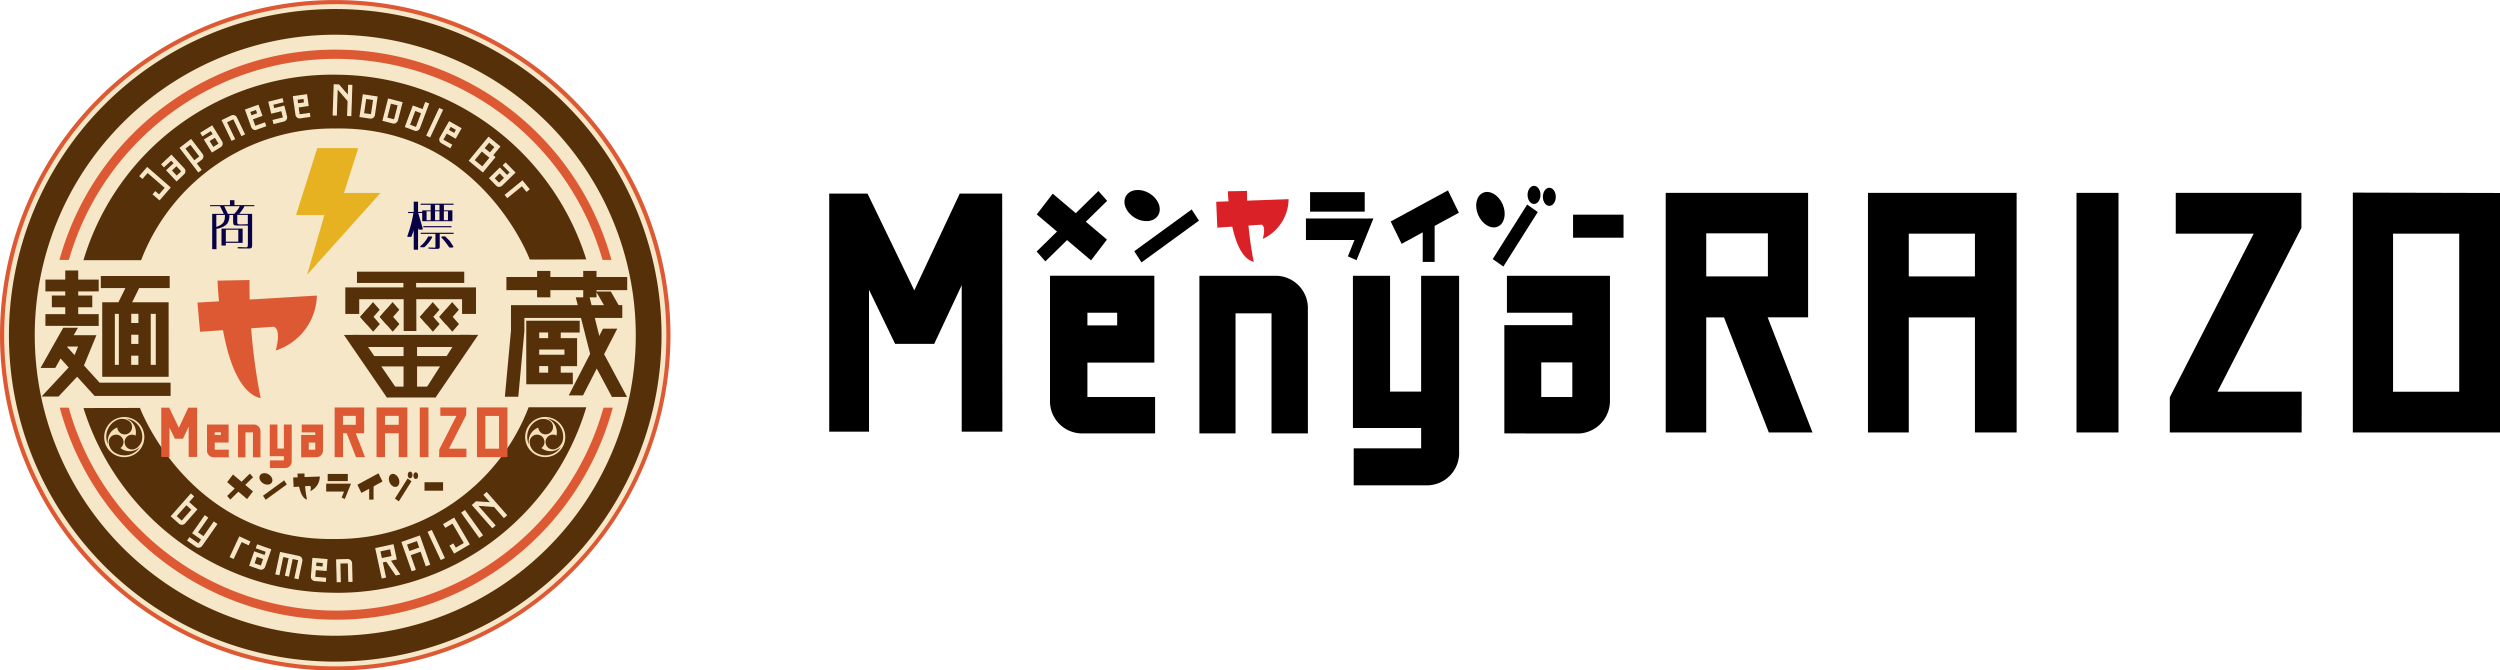 <svg xmlns="http://www.w3.org/2000/svg" width="111.86" height="30" viewBox="0 0 111.86 30"><g data-name="Group 570"><g data-name="Group 548"><g data-name="Group 543"><path data-name="Path 7606" d="M80.477 13.778h-2.005l2.005 5.146h-1.043l-2.005-5.146h-1.51v5.146h-.965V9.059h5.521zm-4.558-3.764v2.778h3.609v-2.779z"/><path data-name="Path 7607" d="M81.098 19.35h-1.954l-2.005-5.147h-.795v5.147h-1.813V8.63h6.371v5.569h-1.81zm-1.373-.851h.13l-2.005-5.146h2.2V9.484h-4.67v9.015h.112v-5.146h2.226zm.228-5.281h-4.461V9.589h4.459zm-3.609-.85h2.759v-1.929h-2.759z"/></g><g data-name="Group 544"><path data-name="Path 7608" d="M84.006 9.059h5.8v9.865h-1.015v-5.146h-3.805v5.146h-.976zm.976 3.734h3.81v-2.764h-3.806z"/><path data-name="Path 7609" d="M90.232 19.35h-1.866v-5.147h-2.96v5.147H83.58V8.63h6.652zm-1.016-.851h.166V9.484H84.43v9.015h.126v-5.146h4.66zm0-5.281h-4.66V9.604h4.66zm-3.81-.85h2.96v-1.913h-2.96z"/></g><g data-name="Group 545"><path data-name="Path 7610" d="M94.361 18.924h-1.029V9.059h1.029z"/><path data-name="Path 7611" d="M94.79 19.35h-1.879V8.63h1.879zm-1.029-.851h.179V9.484h-.179z"/></g><g data-name="Group 546"><path data-name="Path 7612" d="M97.774 9.059h4.772v1.044l-4.024 7.851h4.037v.971h-5.053v-1.044l4.024-7.852h-3.756z"/><path data-name="Path 7613" d="M102.985 19.35h-5.9v-1.573l3.754-7.323h-3.487V8.63h5.622v1.571l-3.754 7.324h3.767zm-5.053-.851h4.2v-.12h-4.2zm0-.516v.193l4.19-8.176v-.193zm.267-8.379h3.922v-.12h-3.922z"/></g><g data-name="Group 547"><path data-name="Path 7614" d="M111.437 18.924h-5.735v-9.88l5.735.015zm-4.785-.971h3.81v-7.925h-3.81z"/><path data-name="Path 7615" d="M111.861 19.35h-6.586V8.618l6.585.017zm-5.735-.851h4.885V9.482l-4.885-.013zm4.759-.12h-4.66V9.603h4.66zm-3.81-.85h2.96v-7.075h-2.96z"/></g></g><g data-name="Group 550"><g data-name="Group 549"><path data-name="Path 7616" d="M41.527 14.96h-1.208l-1.858-3.856v7.785h-.929v-9.8h1.022l2.358 4.887 2.3-4.893h1.208v9.8h-.969V10.85z"/><path data-name="Path 7617" d="M44.85 19.314h-1.819v-6.553L41.8 15.385h-1.75l-1.167-2.421v6.35h-1.78V8.663h1.714l2.092 4.33 2.033-4.33h1.9zm-.969-.85H44v-8.95h-.119zm-5.922 0h.079v-8.95h-.088zm3.171-3.929h.131l2.356-5.022h-.131zm-.54 0h.127l-2.426-5.022h-.121z"/></g></g><g data-name="Group 551" fill="#da2128"><path data-name="Path 7618" d="M54.418 9.028l3.24-.117A1.99 1.99 0 0156.5 10.69s.167-.554-.051-.638l-1.981.134z"/><path data-name="Path 7619" d="M54.939 8.559s.084 2.9 1.158 3.156a15.714 15.714 0 01-.3-3.172z"/></g><g data-name="Group 553"><g data-name="Group 552" transform="translate(50.054 8.218)"><ellipse data-name="Ellipse 48" cx=".638" cy=".839" rx=".638" ry=".839" transform="rotate(-58.794 .968 .545)"/><path data-name="Path 7620" d="M3.591 1.654l-2.57 1.869-.325-.5 2.57-1.869z"/></g></g><g data-name="Group 555"><g data-name="Group 554" transform="translate(65.813 8.315)"><ellipse data-name="Ellipse 49" cx=".597" cy=".825" rx=".597" ry=".825" transform="rotate(-23.36 1.321 .273)"/><ellipse data-name="Ellipse 50" cx=".289" cy=".406" rx=".289" ry=".406" transform="translate(2.536)"/><ellipse data-name="Ellipse 51" cx=".289" cy=".406" rx=".289" ry=".406" transform="translate(3.221 .085)"/><path data-name="Path 7621" d="M2.993 1.172l-1.54 2.439-.476-.333L2.517.839z"/></g></g><g data-name="Group 557"><g data-name="Group 556"><path data-name="Path 7622" d="M49.537 8.987l-2.764 2.708-.39-.441 2.764-2.708z"/><path data-name="Path 7623" d="M47.102 8.665l2.427 2.056-.712.93-2.427-2.056z"/></g></g><g data-name="Group 559"><g data-name="Group 558"><path data-name="Rectangle 40" d="M58.618 8.597h2.445v.873h-2.445z"/><path data-name="Rectangle 41" d="M58.433 9.776h2.558v.963h-2.558z"/><path data-name="Path 7624" d="M61.451 9.776l-.754 1.868-.387-.173.68-1.694z"/></g></g><g data-name="Group 561"><g data-name="Group 560"><path data-name="Path 7625" d="M65.276 9.518l-2.562 1.392-.489-1 2.562-1.392z"/><path data-name="Rectangle 42" d="M63.658 9.744h.533v1.975h-.533z"/></g></g><path data-name="Rectangle 43" d="M70.385 9.605h2.258v1.031h-2.258z"/><g data-name="Group 563"><g data-name="Group 562"><path data-name="Path 7626" d="M58.096 18.968h-.778v-5.374h-2.46v5.374h-.766v-6.2h3.006a1.029 1.029 0 011 1.072z"/><path data-name="Path 7627" d="M58.521 19.393h-1.628v-5.374h-1.61v5.374h-1.617v-7.054h3.431a1.446 1.446 0 011.422 1.5z"/></g></g><g data-name="Group 565"><g data-name="Group 564"><path data-name="Path 7628" d="M60.996 20.487h3.017v-1.762h-3.052v-5.961h.812v5.183h2.24v-5.183h.847v7.454a1.029 1.029 0 01-1 1.072h-2.867z"/><path data-name="Path 7629" d="M63.862 21.716H60.57v-1.655h3.018v-.911h-3.053v-6.811h1.662v5.182h1.39v-5.182h1.7v7.879a1.446 1.446 0 01-1.425 1.498z"/></g></g><g data-name="Group 567"><g data-name="Group 566"><path data-name="Path 7630" d="M48.393 18.968a1.02 1.02 0 01-.987-1.072v-5.131h3.818v3.038H48.23v2.387h3.029v.779zm-.163-5.4v1.417h2.182v-1.417z"/><path data-name="Path 7631" d="M51.684 19.393h-3.291a1.441 1.441 0 01-1.412-1.5v-5.556h4.669v3.888h-2.995v1.537h3.029zm-3.029-4.833h1.332v-.567h-1.332z"/></g></g><g data-name="Group 569"><g data-name="Group 568"><path data-name="Path 7632" d="M71.611 17.895a1.032 1.032 0 01-.952 1.072h-2.924v-4h3.04v-1.4H67.85v-.8h3.761zm-3.076-2.107v2.4h2.24v-2.4z"/><path data-name="Path 7633" d="M67.736 19.393h-.426v-4.845h3.042v-.554h-2.926V12.34h4.61v5.556a1.464 1.464 0 01-1.356 1.5zm1.226-1.629h1.39v-1.549h-1.39z"/></g></g></g><g data-name="Group 210"><circle data-name="Ellipse 1" cx="14.907" cy="14.907" r="14.907" transform="translate(.093 .093)" fill="#f5e7c8"/><path data-name="Path 7167" d="M15 30.002a15 15 0 1115-15 15.017 15.017 0 01-15 15zM15 .188a14.814 14.814 0 1014.815 14.814A14.831 14.831 0 0015 .186z" fill="#dd5934"/></g><path data-name="Path 7168" d="M15 29.604a14.6 14.6 0 1114.6-14.6 14.621 14.621 0 01-14.6 14.6zm0-28.05A13.446 13.446 0 1028.447 15 13.461 13.461 0 0015 1.554z" fill="#563008"/><g data-name="Group 244"><path data-name="Path 7172" d="M14.991 3.342a11.626 11.626 0 00-11.256 8.3h2.579a9.182 9.182 0 018.675-5.892c6.491-.111 8.716 5.863 8.716 5.863l2.527-.006a11.792 11.792 0 00-11.241-8.265z" fill="#563008"/><path data-name="Path 7173" d="M14.976 26.521a11.792 11.792 0 01-11.241-8.263l2.527-.005s2.225 5.974 8.716 5.863a9.183 9.183 0 008.675-5.892h2.579a11.626 11.626 0 01-11.256 8.3" fill="#563008"/><g data-name="Group 228" fill="#f5e7c8"><g data-name="Group 211"><path data-name="Path 7174" d="M7.598 8.389l-.463.535-.266-.231.083-.1.168.146.294-.34-.811-.7-.231.266-.1-.086.316-.365z"/><path data-name="Path 7175" d="M7.138 8.967l-.314-.272.124-.144.168.146.253-.292-.763-.663-.231.266-.147-.127.357-.413.024.021 1.032.9zm-.224-.279l.218.189.421-.486-.96-.833-.275.317.051.045.231-.266.024.021.835.724-.336.388-.168-.146z"/></g><g data-name="Group 212"><path data-name="Path 7176" d="M8.216 7.55a.159.159 0 01.009.221l-.324.3-.426-.454.337-.316-.15-.159-.324.3-.086-.091.416-.391zm-.565.08l.256.273.248-.233-.256-.273z"/><path data-name="Path 7177" d="M7.9 8.119l-.47-.5.337-.316-.107-.113-.324.3-.129-.138.463-.434.569.606a.189.189 0 01.008.264zm-.38-.5l.383.408.3-.282a.128.128 0 00-.01-.176l-.526-.56-.37.348.042.045.324-.3.193.206zm.385.326l-.3-.319.294-.276.3.319zm-.21-.316l.212.227.2-.19-.212-.226z"/></g><g data-name="Group 213"><path data-name="Path 7178" d="M9.009 7.12l-.249.191.219.286-.1.077-.806-1.052.47-.36.486.634a.157.157 0 01-.02.224zm-.76-.475l.437.57.272-.208-.437-.57z"/><path data-name="Path 7179" d="M8.875 7.718l-.019-.025-.825-1.077.52-.4.506.66a.189.189 0 01-.026.268l-.224.172.219.286zm-.755-1.09l.767 1 .051-.039-.219-.286.274-.211a.125.125 0 00.014-.179l-.467-.61zm.564.631l-.475-.62.322-.247.475.62zm-.387-.609l.4.52.221-.17-.4-.52z"/></g><g data-name="Group 214"><path data-name="Path 7180" d="M9.907 6.331a.159.159 0 01-.035.218l-.378.233-.327-.53.393-.242-.115-.186-.378.233-.066-.107.486-.3zm-.57-.034l.2.318.29-.179-.2-.318z"/><path data-name="Path 7181" d="M9.482 6.825l-.36-.584.394-.242-.082-.132-.378.233-.1-.16.54-.333.436.708a.19.19 0 01-.044.261zm-.273-.563l.293.476.352-.217a.128.128 0 00.025-.174l-.4-.653-.432.266.032.053.378-.233.148.24zm.312.4l-.229-.372.344-.212.229.372zm-.142-.352l.163.264.236-.145-.163-.264z"/></g><g data-name="Group 215"><path data-name="Path 7182" d="M10.925 5.997l-.106.052-.364-.754-.336.162.364.754-.1.051-.42-.871.411-.2a.158.158 0 01.209.084z"/><path data-name="Path 7183" d="M10.361 6.304l-.448-.928.44-.212a.19.19 0 01.252.1l.361.748-.163.079-.364-.754-.28.135.364.754zm-.364-.9l.393.814.048-.023-.364-.754.394-.19.364.754.049-.024-.334-.692a.127.127 0 00-.167-.07z"/></g><g data-name="Group 216"><path data-name="Path 7184" d="M11.468 5.779a.158.158 0 01-.2-.106l-.272-.752.545-.2.161.445-.428.155.127.35.433-.157.041.114zm-.31-.783l.075.208.312-.113-.075-.207z"/><path data-name="Path 7185" d="M11.42 5.819a.173.173 0 01-.075-.017.207.207 0 01-.105-.118l-.283-.782.606-.219.183.5-.428.155.105.29.432-.156.062.173-.439.159a.171.171 0 01-.058.015zm-.381-.879l.262.722a.143.143 0 00.072.083.111.111 0 00.085 0l.38-.138-.02-.055-.433.157-.148-.409.428-.155-.139-.385zm.176.3l-.1-.267.371-.134.1.267zm-.015-.229l.053.148.252-.091-.053-.148z"/></g><g data-name="Group 217"><path data-name="Path 7186" d="M12.261 5.513l-.03-.121.463-.116-.085-.339-.452.113-.119-.477.578-.144.03.121-.457.114.053.212.453-.113.11.442a.159.159 0 01-.107.2z"/><path data-name="Path 7187" d="M12.239 5.552l-.046-.183.464-.116-.069-.278-.452.113-.134-.538.64-.16.046.183-.457.114.038.151.453-.113.118.473a.189.189 0 01-.13.237zm.031-.136l.015.06.409-.1a.113.113 0 00.072-.057.143.143 0 00.011-.1l-.1-.411-.453.113-.069-.274.457-.114-.015-.06-.516.129.1.415.452-.113.1.4z"/></g><g data-name="Group 218"><path data-name="Path 7188" d="M13.427 5.263a.158.158 0 01-.172-.144l-.113-.792.574-.082.067.469-.45.064.052.368.456-.065.017.12zm-.143-.83l.031.218.328-.047-.031-.218z"/><path data-name="Path 7189" d="M13.402 5.299a.192.192 0 01-.184-.173l-.117-.823.637-.091.076.531-.451.065.044.305.456-.065.026.183-.463.066zm-.23-.942l.109.76a.126.126 0 00.137.118l.4-.057-.008-.058-.456.065-.061-.431.45-.064-.058-.406zm.11.334l-.039-.281.391-.056.04.281zm.032-.227l.022.156.265-.038-.022-.156z"/></g><g data-name="Group 219"><path data-name="Path 7190" d="M14.961 3.805l.2.007.435.5.017-.489h.127l-.045 1.334h-.127l.022-.648-.5-.588-.041 1.218h-.123z"/><path data-name="Path 7191" d="M15.72 5.197l-.191-.007.023-.667-.443-.517-.039 1.169-.187-.006.047-1.4.241.008.009.011.382.443.015-.439.19.006zm-.125-.068h.064l.042-1.27h-.063l-.018.538-.478-.555h-.151l-.043 1.27h.06l.043-1.268.565.66z"/></g><g data-name="Group 220"><path data-name="Path 7192" d="M16.572 5.275l-.452-.067.141-.956.6.089-.117.791a.159.159 0 01-.172.143zm-.214-.878l-.1.7.37.055.1-.7z"/><path data-name="Path 7193" d="M16.593 5.308h-.026l-.484-.072.151-1.019.664.1-.121.822a.207.207 0 01-.072.131.174.174 0 01-.112.038zm-.437-.127l.421.062a.115.115 0 00.089-.025.143.143 0 00.049-.091l.112-.76-.539-.079zm.495 0l-.432-.064.112-.761.433.064zm-.36-.117l.307.045.094-.636-.307-.045z"/></g><g data-name="Group 221"><path data-name="Path 7194" d="M17.586 5.494l-.442-.114.241-.936.589.152-.2.774a.159.159 0 01-.188.124zm-.121-.9l-.176.684.362.093.176-.684z"/><path data-name="Path 7195" d="M17.626 5.533a.16.16 0 01-.044-.006l-.473-.122.257-1 .651.168-.208.8a.2.2 0 01-.093.127.178.178 0 01-.09.033zm-.028-.067a.113.113 0 00.086-.013.14.14 0 00.064-.088l.192-.744-.528-.136-.225.875zm.08-.049l-.423-.109.192-.745.423.109zm-.346-.155l.3.077.16-.623-.3-.077z"/></g><g data-name="Group 222"><path data-name="Path 7196" d="M18.567 5.82l-.413-.154.338-.906.436.163.119-.319.119.044-.4 1.068a.159.159 0 01-.199.104zm0-.9l-.252.675.321.12.252-.675z"/><path data-name="Path 7197" d="M18.616 5.86a.169.169 0 01-.061-.011l-.443-.165.011-.03.348-.935.436.162.119-.318.178.066-.011.029-.4 1.068a.2.2 0 01-.177.134zm-.039-.066a.127.127 0 00.16-.085l.387-1.038-.06-.022-.119.319-.436-.162-.316.846zm.073-.035l-.38-.142.273-.734.38.142zm-.3-.179l.261.1.229-.615-.261-.1z"/></g><g data-name="Group 223"><path data-name="Path 7198" d="M19.23 6.108l-.118-.055.554-1.183.118.055z"/><path data-name="Path 7199" d="M19.246 6.151l-.176-.082.013-.029.568-1.212.176.082-.013.029zm-.091-.113l.061.028.527-1.125-.061-.029z"/></g><g data-name="Group 224"><path data-name="Path 7200" d="M19.759 6.378a.157.157 0 01-.048-.219l.395-.7.5.286-.234.412-.4-.225-.183.324.4.227-.06.105zm.394-.744l-.109.192.288.164.109-.192z"/><path data-name="Path 7201" d="M20.15 6.637l-.406-.231a.189.189 0 01-.06-.263l.411-.723.56.318-.265.467-.4-.225-.152.269.4.227zm-.375-.286l.351.2.029-.051-.4-.227.215-.378.4.225.2-.357-.45-.255-.379.668a.127.127 0 00.036.176zm.57-.318l-.343-.195.14-.247.343.195zm-.257-.219l.233.132.078-.137-.233-.132z"/></g><g data-name="Group 225"><path data-name="Path 7202" d="M22.026 6.949l.1.085-.527.64-.59-.485.849-1.03.486.4zm-.83.221l.387.318.359-.436-.387-.318zm.966-.593l-.284-.234-.238.288.285.234z"/><path data-name="Path 7203" d="M21.607 7.719l-.638-.526.889-1.079.535.44-.321.39.1.085zm-.549-.535l.54.445.487-.591-.1-.085.321-.39-.437-.36zm.529.348l-.436-.359.4-.485.436.358zm-.346-.367l.338.279.319-.387-.338-.278zm.688-.256l-.333-.274.278-.337.333.274zm-.244-.283l.236.194.2-.24-.236-.194z"/></g><g data-name="Group 226"><path data-name="Path 7204" d="M22.451 8.278a.159.159 0 01-.221.013l-.311-.318.445-.435.323.331.156-.153-.311-.318.09-.088.4.409zm-.092-.564l-.267.262.238.243.267-.261z"/><path data-name="Path 7205" d="M22.33 8.36a.176.176 0 01-.121-.046l-.333-.341.49-.48.323.331.111-.108-.31-.318.135-.132.444.454-.594.581a.207.207 0 01-.145.059zm-.365-.387l.288.295a.126.126 0 00.176-.014l.55-.537-.355-.363-.045.043.311.318-.2.2-.323-.33zm.364.29l-.282-.288.312-.306.282.288zm-.193-.287l.193.2.222-.217-.193-.2z"/></g><g data-name="Group 227"><path data-name="Path 7206" d="M22.622 8.723l.748-.612.287.35-.1.08-.207-.253-.651.533z"/><path data-name="Path 7207" d="M22.698 8.867l-.121-.147.8-.652.328.4-.146.12-.207-.253zm-.031-.138l.04.049.651-.533.207.253.048-.039-.247-.3z"/></g></g><g data-name="Group 243"><g data-name="Group 242" fill="#f5e7c8"><g data-name="Group 229"><path data-name="Path 7208" d="M8.262 23.391a.162.162 0 01-.225.023l-.356-.315.863-.975.1.089-.225.255.37.328zm.074-.83l-.475.536.272.241.475-.536z"/><path data-name="Path 7209" d="M8.136 23.482a.191.191 0 01-.12-.043l-.382-.338.022-.024.884-1 .149.132-.225.255.37.328-.022.024-.527.6a.2.2 0 01-.149.066zm-.411-.387l.332.294a.131.131 0 00.18-.02l.505-.571-.37-.328.225-.255-.052-.047zm.41.289l-.321-.284.022-.024.5-.56.321.284zm-.229-.29l.224.2.432-.488-.224-.2z"/></g><g data-name="Group 230"><path data-name="Path 7210" d="M8.486 24.078l.4.28.156-.224-.4-.283.529-.757.108.075-.46.658.3.207.46-.658.112.078-.661.947a.162.162 0 01-.227.044l-.38-.265z"/><path data-name="Path 7211" d="M8.885 24.507a.191.191 0 01-.11-.035l-.407-.284.108-.155.4.279.119-.171-.4-.282.566-.81.16.112-.46.658.244.17.46-.658.165.115-.68.973a.2.2 0 01-.165.088zm-.426-.335l.353.247a.131.131 0 00.183-.036l.643-.92-.059-.041-.46.658-.35-.244.46-.658-.055-.038-.492.7.4.282-.193.277-.4-.279z"/></g><g data-name="Group 231"><path data-name="Path 7212" d="M10.316 24.912l.407-.871.437.2-.053.113-.314-.146-.354.758z"/><path data-name="Path 7213" d="M10.454 25.012l-.181-.084.434-.93.5.231-.08.171-.314-.146zm-.095-.115l.064.03.354-.758.314.146.025-.054-.378-.177z"/></g><g data-name="Group 232"><path data-name="Path 7214" d="M11.835 25.345a.163.163 0 01-.2.106l-.446-.156.2-.584.464.162.072-.206-.446-.156.041-.118.573.2zm-.361-.472l-.123.351.342.119.123-.351z"/><path data-name="Path 7215" d="M11.682 25.491a.2.2 0 01-.056-.008l-.478-.168.226-.645.464.162.051-.144-.446-.156.062-.178.634.222-.01.03-.263.75a.2.2 0 01-.184.135zm-.452-.215l.416.146a.131.131 0 00.159-.086l.252-.72-.512-.179-.02.056.446.156-.093.266-.464-.162zm.482.11l-.4-.141.144-.412.4.141zm-.32-.181l.28.1.1-.29-.281-.1z"/></g><g data-name="Group 233"><path data-name="Path 7216" d="M13.332 25.88l-.123-.026.171-.815-.31-.065-.166.788-.12-.025.166-.788-.3-.064-.172.815-.121-.025.2-.941.82.173a.162.162 0 01.122.2z"/><path data-name="Path 7217" d="M13.357 25.919l-.186-.039.006-.032.165-.783-.247-.052-.166.788-.181-.039.166-.787-.24-.051-.172.815-.184-.039.007-.032.205-.972.851.179a.2.2 0 01.147.233zm-.11-.089l.06.013.157-.747a.129.129 0 00-.1-.157l-.788-.166-.185.877.058.012.171-.815.366.077-.007.032-.159.756.056.011.166-.788.373.079-.007.032z"/></g><g data-name="Group 234"><path data-name="Path 7218" d="M14.088 25.966a.161.161 0 01-.145-.179l.065-.792.615.05-.038.469-.482-.04-.03.369.488.04-.01.12zm.042-.836l-.018.219.351.029.018-.219z"/><path data-name="Path 7219" d="M14.579 26.039l-.494-.04a.193.193 0 01-.174-.214l.067-.825.679.056-.044.533-.482-.039-.024.3.488.04zm-.488-.1l.429.035v-.056l-.488-.04.035-.433.483.039.033-.4-.55-.045-.062.761a.129.129 0 00.115.143zm.4-.522l-.416-.034.023-.283.416.034zm-.346-.093l.287.024.012-.155-.287-.023z"/></g><g data-name="Group 235"><path data-name="Path 7220" d="M15.739 26.002h-.125l-.021-.833-.4.01.021.833h-.124l-.024-.961.485-.012a.162.162 0 01.165.162z"/><path data-name="Path 7221" d="M15.064 26.052v-.032l-.025-.993.518-.013a.19.19 0 01.139.055.2.2 0 01.059.139l.02.827h-.19v-.027l-.02-.8-.333.008.02.833zm.04-.962l.023.9h.059l-.021-.832.462-.012v.032l.02.8h.061l-.019-.763a.134.134 0 00-.04-.094.127.127 0 00-.092-.036z"/></g><g data-name="Group 236"><path data-name="Path 7222" d="M17.716 25.007l-.275.059.421.617-.143.031-.421-.618-.207.045.146.677-.132.028-.28-1.3.757-.163zm-.732-.36l.079.365.5-.107-.079-.366z"/><path data-name="Path 7223" d="M17.081 25.885l-.294-1.36.032-.007.788-.17.148.684-.26.056.421.617-.211.045-.421-.617-.154.034.146.677zm-.217-1.311l.266 1.234.069-.015-.146-.677.26-.056.421.617.075-.016-.421-.617.29-.063-.121-.558zm.174.476l-.093-.429.558-.12.093.429zm-.016-.379l.065.3.431-.093-.065-.3z"/></g><g data-name="Group 237"><path data-name="Path 7224" d="M18 24.269l.767-.271.443 1.251-.135.048-.231-.653-.5.179.231.653-.129.045zm.3.428l.5-.179-.124-.35-.5.179z"/><path data-name="Path 7225" d="M18.422 25.562l-.464-1.312.829-.293.464 1.312-.2.069-.231-.653-.443.157.231.653zm-.381-1.273l.421 1.19.068-.024-.231-.653.565-.2.231.653.073-.026-.421-1.19zm.235.45l-.145-.411.565-.2.145.411zm-.063-.372l.1.29.443-.157-.1-.29z"/></g><g data-name="Group 238"><path data-name="Path 7226" d="M19.866 24.954l-.131.061-.563-1.2.131-.061z"/><path data-name="Path 7227" d="M19.72 25.059l-.59-1.261.189-.089.589 1.261zm-.5-1.23l.535 1.144.072-.034-.535-1.144z"/></g><g data-name="Group 239"><path data-name="Path 7228" d="M20.98 24.347l-.648.38-.177-.3.116-.068.112.191.413-.241-.54-.922-.324.19-.066-.113.443-.259z"/><path data-name="Path 7229" d="M20.321 24.771l-.21-.358.173-.1.112.191.357-.209-.507-.866-.324.19-.1-.169.5-.292.7 1.2zm-.121-.335l.144.247.593-.347-.639-1.09-.388.227.033.057.324-.19.573.978-.468.274-.112-.191z"/></g><g data-name="Group 240"><path data-name="Path 7230" d="M21.568 23.942l-.117.084-.774-1.078.117-.084z"/><path data-name="Path 7231" d="M21.443 24.071l-.811-1.131.17-.122.811 1.131zm-.721-1.116l.736 1.026.065-.046-.736-1.026z"/></g><g data-name="Group 241"><path data-name="Path 7232" d="M21.155 22.599l.156-.138.682.048-.322-.365.1-.089.877 1-.1.089-.426-.484-.793-.058.8.91-.1.087z"/><path data-name="Path 7233" d="M22.029 23.64l-.92-1.044.191-.168.617.043-.291-.33.15-.132.92 1.044-.15.132-.439-.5-.7-.051.771.875zm-.829-1.038l.834.947.05-.044-.832-.945.885.064.414.47.052-.047-.834-.947-.052.047.352.4-.747-.053z"/></g></g></g></g><g data-name="Group 256"><g data-name="Group 245" fill="#563008"><path data-name="Path 7236" d="M13.118 21.364l1.193-.043a.733.733 0 01-.426.655s.062-.2-.018-.235l-.729.049z"/><path data-name="Path 7237" d="M13.31 21.191s.031 1.069.426 1.161a5.769 5.769 0 01-.111-1.168z"/></g><g data-name="Group 247"><g data-name="Group 246" transform="translate(11.512 21.066)" fill="#563008"><ellipse data-name="Ellipse 2" cx=".235" cy=".309" rx=".235" ry=".309" transform="rotate(-58.794 .357 .201)"/><path data-name="Path 7238" d="M1.321.609l-.946.688-.12-.182.946-.688z"/></g></g><g data-name="Group 249"><g data-name="Group 248" transform="translate(17.311 21.102)" fill="#563008"><ellipse data-name="Ellipse 3" cx=".22" cy=".304" rx=".22" ry=".304" transform="rotate(-23.36 .486 .1)"/><ellipse data-name="Ellipse 4" cx=".106" cy=".15" rx=".106" ry=".15" transform="translate(.933)"/><ellipse data-name="Ellipse 5" cx=".106" cy=".15" rx=".106" ry=".15" transform="translate(1.185 .031)"/><path data-name="Path 7239" d="M1.101.431l-.567.9-.175-.123.567-.9z"/></g></g><g data-name="Group 251"><g data-name="Group 250" fill="#563008"><path data-name="Path 7240" d="M11.322 21.353l-1.017 1-.143-.162 1.017-1z"/><path data-name="Path 7241" d="M10.425 21.231l.893.757-.262.342-.893-.757z"/></g></g><g data-name="Group 253"><g data-name="Group 252" fill="#563008"><path data-name="Rectangle 8" d="M14.663 21.206h.9v.321h-.9z"/><path data-name="Rectangle 9" d="M14.595 21.64h.942v.354h-.942z"/><path data-name="Path 7242" d="M15.706 21.64l-.278.687-.142-.064.25-.623z"/></g></g><g data-name="Group 255"><g data-name="Group 254" fill="#563008"><path data-name="Path 7243" d="M17.114 21.544l-.943.512-.18-.367.943-.512z"/><path data-name="Rectangle 10" d="M16.518 21.627h.196v.727h-.196z"/></g></g><path data-name="Rectangle 11" fill="#563008" d="M18.994 21.577h.831v.379h-.831z"/></g><g data-name="Group 274"><g data-name="Group 273"><g data-name="Group 262" fill="#dd5934"><g data-name="Group 257"><path data-name="Path 7244" d="M16.205 19.298h-.416l.416 1.066h-.216l-.416-1.066h-.315v1.066h-.2v-2.045h1.145zm-.945-.78v.576h.748v-.576z"/><path data-name="Path 7245" d="M16.333 20.453h-.405l-.415-1.067h-.165v1.067h-.375v-2.221h1.32v1.154h-.375zm-.285-.176h.027l-.416-1.066h.457v-.802h-.969v1.869h.024v-1.069h.461zm.047-1.094h-.924v-.752h.924zm-.748-.176h.572v-.4h-.572z"/></g><g data-name="Group 258"><path data-name="Path 7246" d="M16.936 18.32h1.2v2.045h-.211v-1.067h-.789v1.066h-.2zm.2.774h.789v-.573h-.789z"/><path data-name="Path 7247" d="M18.226 20.453h-.386v-1.067h-.614v1.067h-.378v-2.221h1.378zm-.21-.176h.034v-1.868h-1.027v1.869h.027v-1.069h.966zm0-1.094h-.966v-.749h.966zm-.79-.176h.614v-.4h-.614z"/></g><g data-name="Group 259"><path data-name="Path 7248" d="M19.083 20.365h-.213V18.32h.213z"/><path data-name="Path 7249" d="M19.171 20.453h-.389v-2.221h.389zm-.213-.176h.038v-1.868h-.038z"/></g><g data-name="Group 260"><path data-name="Path 7250" d="M19.789 18.32h.989v.216l-.834 1.627h.837v.2h-1.047v-.216l.834-1.627h-.779z"/><path data-name="Path 7251" d="M20.869 20.453h-1.223l.01-.345.768-1.5h-.722v-.377h1.165l-.01.345-.768 1.5h.78zm-1.047-.176h.871v-.025h-.871zm0-.107v.041l.869-1.7v-.041zm.056-1.737h.813v-.024h-.813z"/></g><g data-name="Group 261"><path data-name="Path 7252" d="M22.62 20.364h-1.189v-2.048h1.189zm-.992-.2h.79v-1.643h-.79z"/><path data-name="Path 7253" d="M22.705 20.453h-1.364v-2.224h1.364zm-1.188-.176h1.013v-1.869h-1.013zm.986-.025h-.965v-1.819h.965zm-.789-.176h.614V18.61h-.614z"/></g></g><g data-name="Group 264"><g data-name="Group 263" fill="#dd5934"><path data-name="Path 7254" d="M8.129 19.543h-.25l-.385-.8v1.613h-.193v-2.031h.212l.49 1.014.476-1.014h.25v2.031h-.2v-1.665z"/><path data-name="Path 7255" d="M8.819 20.446h-.377v-1.358l-.255.543h-.361l-.243-.5v1.317h-.368V18.24h.355l.433.9.422-.9h.394zm-.2-.176h.025v-1.855h-.025zm-1.227 0h.017v-1.855h-.017zm.657-.814h.027l.488-1.041h-.027zm-.112 0h.026l-.5-1.041h-.025z"/></g></g><g data-name="Group 266"><g data-name="Group 265" fill="#dd5934"><path data-name="Path 7256" d="M11.566 20.374h-.161V19.26h-.51v1.114h-.159v-1.286h.623a.213.213 0 01.207.222z"/><path data-name="Path 7257" d="M11.654 20.462h-.337v-1.114h-.334v1.114h-.334v-1.467h.711a.3.3 0 01.295.31z"/></g></g><g data-name="Group 268"><g data-name="Group 267" fill="#dd5934"><path data-name="Path 7258" d="M12.166 20.689h.625v-.365h-.633v-1.236h.169v1.074h.464v-1.074h.176v1.545a.213.213 0 01-.207.222h-.594z"/><path data-name="Path 7259" d="M12.76 20.943h-.682V20.6h.625v-.189h-.633v-1.416h.344v1.074h.288v-1.074h.351v1.633a.3.3 0 01-.293.315z"/></g></g><g data-name="Group 270"><g data-name="Group 269" fill="#dd5934"><path data-name="Path 7260" d="M9.554 20.374a.211.211 0 01-.2-.222v-1.064h.791v.63h-.62v.5h.628v.161zm-.034-1.119v.294h.452v-.294z"/><path data-name="Path 7261" d="M10.236 20.462h-.682a.3.3 0 01-.292-.31v-1.157h.967v.806h-.62v.319h.627zm-.627-1h.276v-.118h-.276z"/></g></g><g data-name="Group 272"><g data-name="Group 271" fill="#dd5934"><path data-name="Path 7262" d="M14.366 20.152a.214.214 0 01-.2.222h-.606v-.829h.63v-.291h-.606v-.167h.779zm-.637-.437v.5h.464v-.5z"/><path data-name="Path 7263" d="M13.563 20.462h-.088v-1h.63v-.115h-.606v-.352h.955v1.152a.3.3 0 01-.281.31zm.254-.338h.288v-.321h-.288z"/></g></g></g></g><g data-name="Group 277"><g data-name="Group 275"><path data-name="Path 7264" d="M10.703 9.569h.578v1.429a.194.194 0 01-.027.09.132.132 0 01-.076.03h-.234c-.1 0-.2 0-.31-.007v-.054h.156a2.092 2.092 0 00.214.01h.009a.15.15 0 00.062-.017.619.619 0 00.016-.152v-.808h-.517a.436.436 0 01-.105-.022.147.147 0 01-.031-.08.6.6 0 01-.007-.088v-.281h-.165a.729.729 0 01-.022.213.5.5 0 01-.085.186.643.643 0 01-.192.135 1.575 1.575 0 01-.218.078h-.063v.918h-.192V9.57h.518q-.091-.2-.17-.343H9.4v-.049h.89v-.22h.2v.22h.89v.049h-.442a1.884 1.884 0 01-.235.342zm-1.024.585c.055-.021.105-.043.152-.066a.56.56 0 00.136-.1.391.391 0 00.083-.172 1.033 1.033 0 00.015-.2h-.386zm.426.832h-.194v-.757h.946v.639h-.752zm.627-1.76h-.7q.1.2.163.343h.286a1.493 1.493 0 00.251-.343zm-.069 1.052h-.558v.536h.558zm-.047-.314c0 .008.006.016.009.022a.127.127 0 01.007.017c0 .02.015.028.031.027a.13.13 0 00.06.01h.049q.134 0 .317-.01v-.416h-.473z" fill="#080046"/></g><g data-name="Group 276"><path data-name="Path 7265" d="M20.295 9.165h-.433v.247h.379v.485h-1.349V9.53h-.179q.125.412.21.732l-.038.01h-.156a1.253 1.253 0 00-.023-.093v.994h-.194v-.876q-.049.157-.107.3h-.156l-.029-.017a5.9 5.9 0 00.279-1.048h-.241v-.049h.254v-.46h.194v.46h.185v-.069h.379v-.249h-.448v-.052h1.472zm-1.325 1.9h-.154c0-.01-.009-.024-.018-.044a1.236 1.236 0 00.359-.44h.154l.031.027a1.489 1.489 0 01-.371.464zm1.325-.6h-.62v.6a.089.089 0 01-.02.049.213.213 0 01-.118.022h-.154c-.073 0-.145-.008-.216-.015v-.044h.156a.552.552 0 01.123.01l.022-.01a.09.09 0 00.015-.066v-.546h-.658v-.051h1.472zm-1.356-.348h1.262v.051h-1.262zm.332-.663h-.185v.4h.185zm.194-.042h.2v-.247h-.2zm.2.042h-.2v.4h.2zm.462 1.331l.165.257-.031.034h-.156a3.585 3.585 0 00-.363-.46l.031-.039h.147zm-.268-.933h.185v-.4h-.185z" fill="#080046"/></g></g><g data-name="Group 289"><g data-name="Group 288"><g data-name="Group 278" fill="#563008"><path data-name="Path 7266" d="M4.427 17.198h3.137v.451h-3.3l-.813-.9-.861.916h-.56l1.141-1.223-.471-.519-.267.471h-.492l.936-1.661h.492l-.191.335h1.027l-.533 1.3zm-.082-3.068v.383h-2.24v-.383h.888v-.451h-.6v-.383h.6v-.328h-.888v-.383h.888v-.41h.438v.41h.916v.383h-.916v.328h.629v.383h-.629v.451zm-1.374 1.305l-.055.1.444.485.239-.588zm2.371-1.838l.383-.779H4.584v-.4h2.939v.4H6.184l-.383.779h1.674v3.192h-2.83v-3.192zm-.273.376v2.426h.321v-2.426zm1.2 0h-.464v.554h.465zm-.465.936v.554h.465v-.554zm0 .936v.554h.465v-.554zm1.243.554v-2.426h-.369v2.426z"/><path data-name="Path 7267" d="M2.619 17.741h-.756l1.209-1.3-.361-.4-.238.422h-.659l1.017-1.8h.657l-.191.335h1.017l-.557 1.355.7.77h3.176v.594h-3.4l-.782-.861zm-.427-.143h.365l.893-.949.844.929h3.2v-.308h-3.1l-.8-.884.51-1.241H3.056l.191-.335h-.333l-.855 1.518h.328l.295-.521.582.641zm5.354-.738H4.574v-3.335h.724l.313-.636h-1.1v-.539h3.081v.539H6.226l-.313.636h1.631zm-2.832-.144h2.687v-3.048H5.683l.453-.922h1.313v-.251h-2.8v.253h1.185l-.453.922h-.667zm2.4-.247h-.512V13.9h.512zm-.369-.143h.226v-2.283h-.226zm-.411.143h-.607v-.7h.607zm-.464-.143h.322v-.411H5.87zm-.41.143h-.464V13.9h.464zm-.321-.143h.179v-2.283h-.179zm-1.755-.173l-.555-.606.1-.185h.778zm-.381-.628l.334.364.156-.384h-.48zm3.333.007h-.607v-.7h.607zm-.464-.143h.322v-.411h-.322zm.464-.793h-.607v-.7h.607zm-.464-.143h.322v-.411h-.322zm-1.456.129H2.032v-.526h.888v-.308h-.6v-.526h.6v-.185h-.888v-.526h.888v-.41h.58v.41h.916v.526H3.5v.185h.629v.526H3.5v.308h.916zm-2.242-.143h2.1v-.24h-.916v-.594h.629v-.24h-.629v-.47h.916v-.24h-.916v-.41h-.295v.41h-.888v.24h.888v.471h-.6v.24h.6v.594h-.888z"/></g><g data-name="Group 279" fill="#563008"><path data-name="Path 7268" d="M27.507 14.772l-.554 1.073.984 1.845h-.513l-.724-1.353-.659 1.278h-.478l.916-1.777-.43-1.688H23.39v.663l-.267 2.863h-.458l.266-2.884v-1.073h3.01l-.089-.348h.472l.089.348h1.36v.431h-1.25l.273 1.08.232-.458zm-.889-2.31h1.374v.444h-1.374v.321h-.451v-.321h-1.613v.321h-.451v-.321h-1.374v-.444h1.374v-.273h.451v.273h1.613v-.273h.451zm-1.6 3.847v.441h.54v.376h-1.941v-2.7h2.248v.383h-.847v.4h.731v1.107zm-.424-1.5h-.54v.4h.54zm.732 1.141v-.376h-1.271v.376zm-1.271.362v.438h.54v-.438zm3.233-3.2l.308.533h-.492l-.308-.533z"/><path data-name="Path 7269" d="M28.056 17.761h-.675l-.68-1.27-.614 1.2h-.639l.957-1.857-.41-1.608h-2.532v.591l-.273 2.935h-.6l.274-2.962v-1.138h2.987l-.089-.349h.619l.089.349h.554l-.334-.578v.229h-.594v-.321h-1.47v.321h-.594v-.321h-1.373v-.587h1.373v-.273h.594v.273h1.47v-.273h.594v.273h1.374v.587H26.69v.062h.64l.35.608h.164v.574h-1.23l.2.806.166-.327h.64l-.59 1.144zm-.589-.143h.35l-.946-1.773.517-1h-.313l-.3.589-.343-1.353h1.271v-.288h-1.344l-.089-.349h-.324l.089.349h-3.03v1l-.259 2.813h.314l.26-2.8v-.728h2.785l.451 1.768-.013.024-.862 1.672h.317l.7-1.36zm-.323-4.046h.327l-.225-.39h-.327zm-.906-.417h.308v-.321h1.373v-.3h-1.373v-.274h-.308v.274h-1.756v-.274h-.307v.274h-1.374v.3h1.374v.321h.308v-.321h1.756zm-.608 4.038h-2.083v-2.841h2.391v.526h-.848v.253h.731v1.25h-.731v.294h.54zm-1.941-.143h1.8v-.233h-.54v-.581h.731v-.964h-.731v-.54h.847v-.24H23.69zm.977-.233h-.683v-.581h.683zm-.54-.143h.4v-.294h-.4zm1.271-.657h-1.414v-.519h1.414zm-1.271-.145h1.129v-.233h-1.129zm.54-.6h-.683v-.54h.683zm-.54-.143h.4v-.253h-.4z"/></g><g data-name="Group 280" fill="#dd5934"><path data-name="Path 7270" d="M8.835 13.539l5.344-.314a2.652 2.652 0 01-1.844 2.458s.28-.923-.084-1.063l-3.3.224z"/><path data-name="Path 7271" d="M9.734 12.557s.14 4.839 1.93 5.259a26.193 26.193 0 01-.5-5.287z"/></g><g data-name="Group 281" fill="#563008"><path data-name="Path 7272" d="M16.412 14.521l-.3-.341.577-.662.3.341z"/><path data-name="Path 7273" d="M16.995 14.5l-.3.341-.577-.662.3-.341z"/></g><g data-name="Group 282" fill="#563008"><path data-name="Path 7274" d="M17.289 14.521l-.3-.341.577-.662.3.341z"/><path data-name="Path 7275" d="M17.871 14.5l-.3.341-.577-.662.3-.341z"/></g><g data-name="Group 283" fill="#563008"><path data-name="Path 7276" d="M19.085 14.521l-.3-.341.577-.662.3.341z"/><path data-name="Path 7277" d="M19.669 14.5l-.3.341-.577-.662.3-.341z"/></g><g data-name="Group 284" fill="#563008"><path data-name="Path 7278" d="M19.954 14.521l-.3-.341.577-.662.3.341z"/><path data-name="Path 7279" d="M20.537 14.5l-.3.341-.577-.662.3-.341z"/></g><g data-name="Group 286"><g data-name="Group 285" fill="#563008"><path data-name="Path 7280" d="M18.551 12.927h2.68v1.045h-.48v-.661h-2.192v1.422h-.425v-1.422h-2.131v.661h-.48v-1.045h2.6v-.34h-2.078v-.362h4.657v.362h-2.154z"/><path data-name="Path 7281" d="M18.63 14.809h-.568v-1.422h-1.989v.661h-.623V12.86h2.6v-.2h-2.078v-.505h4.8v.505h-2.154v.2h2.68v1.188h-.623v-.661h-2.049zm-.426-.143h.283v-1.427h2.335v.661h.337V13h-2.68v-.483h2.154v-.219h-4.515v.219h2.078V13h-2.6v.9h.337v-.661h2.274z"/></g></g><g data-name="Group 287" fill="#563008"><path data-name="Path 7282" d="M17.31 17.787l-1.92-2.8h.708l1.734 2.531z"/><path data-name="Rectangle 12" d="M15.777 14.984h5.251v.542h-5.251z"/><path data-name="Rectangle 13" d="M16.637 15.932h3.572v.463h-3.572z"/><path data-name="Rectangle 14" d="M18.057 17.631v-2.42h.604v2.42z"/><path data-name="Path 7283" d="M18.965 17.53l1.624-2.547h.809l-1.907 2.8z"/><path data-name="Rectangle 15" d="M17.315 17.299h2.175v.486h-2.175z"/></g></g></g><g data-name="Group 290" fill="#e6b222"><path data-name="Path 7284" d="M15.08 9.623h-1.834l.948-2.994h1.834z"/><path data-name="Path 7285" d="M13.742 12.293l3.283-3.661H14.8z"/></g><g data-name="Group 295" transform="translate(4.661 18.658)"><circle data-name="Ellipse 6" cx=".899" cy=".899" r=".899" fill="#f5e0bb"/><g data-name="Group 294" fill="#563008"><g data-name="Group 291" transform="translate(.097 .09)"><circle data-name="Ellipse 7" cx=".332" cy=".332" r=".332" transform="translate(.489 .027)"/><path data-name="Path 7286" d="M.497.379a.654.654 0 00-.418.768A.821.821 0 01.555.013a.58.58 0 01.343.018C1.065.104.497.379.497.379z"/></g><g data-name="Group 292" transform="translate(.914 .069)"><circle data-name="Ellipse 8" cx=".332" cy=".332" r=".332" transform="translate(0 .722)"/><path data-name="Path 7287" d="M.489.768A.654.654 0 00.071 0a.821.821 0 01.694 1.015.581.581 0 01-.2.279C.414 1.397.489.768.489.768z"/></g><g data-name="Group 293" transform="translate(.202 .79)"><circle data-name="Ellipse 9" cx=".332" cy=".332" r=".332"/><path data-name="Path 7288" d="M.523.596a.653.653 0 00.873-.044.821.821 0 01-1.215.186.578.578 0 01-.164-.3c-.03-.181.506.158.506.158z"/></g></g></g><g data-name="Group 300" transform="translate(23.496 18.655)"><circle data-name="Ellipse 10" cx=".899" cy=".899" r=".899" fill="#f5e0bb"/><g data-name="Group 299" fill="#563008"><g data-name="Group 296" transform="translate(.097 .09)"><circle data-name="Ellipse 11" cx=".332" cy=".332" r=".332" transform="translate(.489 .027)"/><path data-name="Path 7289" d="M.497.387a.653.653 0 00-.418.768A.821.821 0 01.555.021a.579.579 0 01.343.017C1.065.104.497.387.497.387z"/></g><g data-name="Group 297" transform="translate(.914 .069)"><circle data-name="Ellipse 12" cx=".332" cy=".332" r=".332" transform="translate(0 .722)"/><path data-name="Path 7290" d="M.488.768A.653.653 0 00.07 0a.821.821 0 01.694 1.015.581.581 0 01-.2.279C.414 1.397.488.768.488.768z"/></g><g data-name="Group 298" transform="translate(.202 .791)"><circle data-name="Ellipse 13" cx=".332" cy=".332" r=".332"/><path data-name="Path 7291" d="M.523.596a.653.653 0 00.873-.044.821.821 0 01-1.215.185.58.58 0 01-.164-.3C-.012.258.523.596.523.596z"/></g></g></g><path data-name="Path 7292" d="M2.66 11.631a12.809 12.809 0 0124.7 0c.029.1 0 0 0 0h-.4s.056.189 0 0a12.42 12.42 0 00-23.878 0" fill="#dd5934"/><path data-name="Path 7293" d="M3.075 18.24a12.422 12.422 0 0023.928 0c.022-.07-.022.071 0 0h.414s.037-.136 0 0a12.81 12.81 0 01-24.743 0c-.02-.067.019.068 0 0" fill="#dd5934"/></svg>